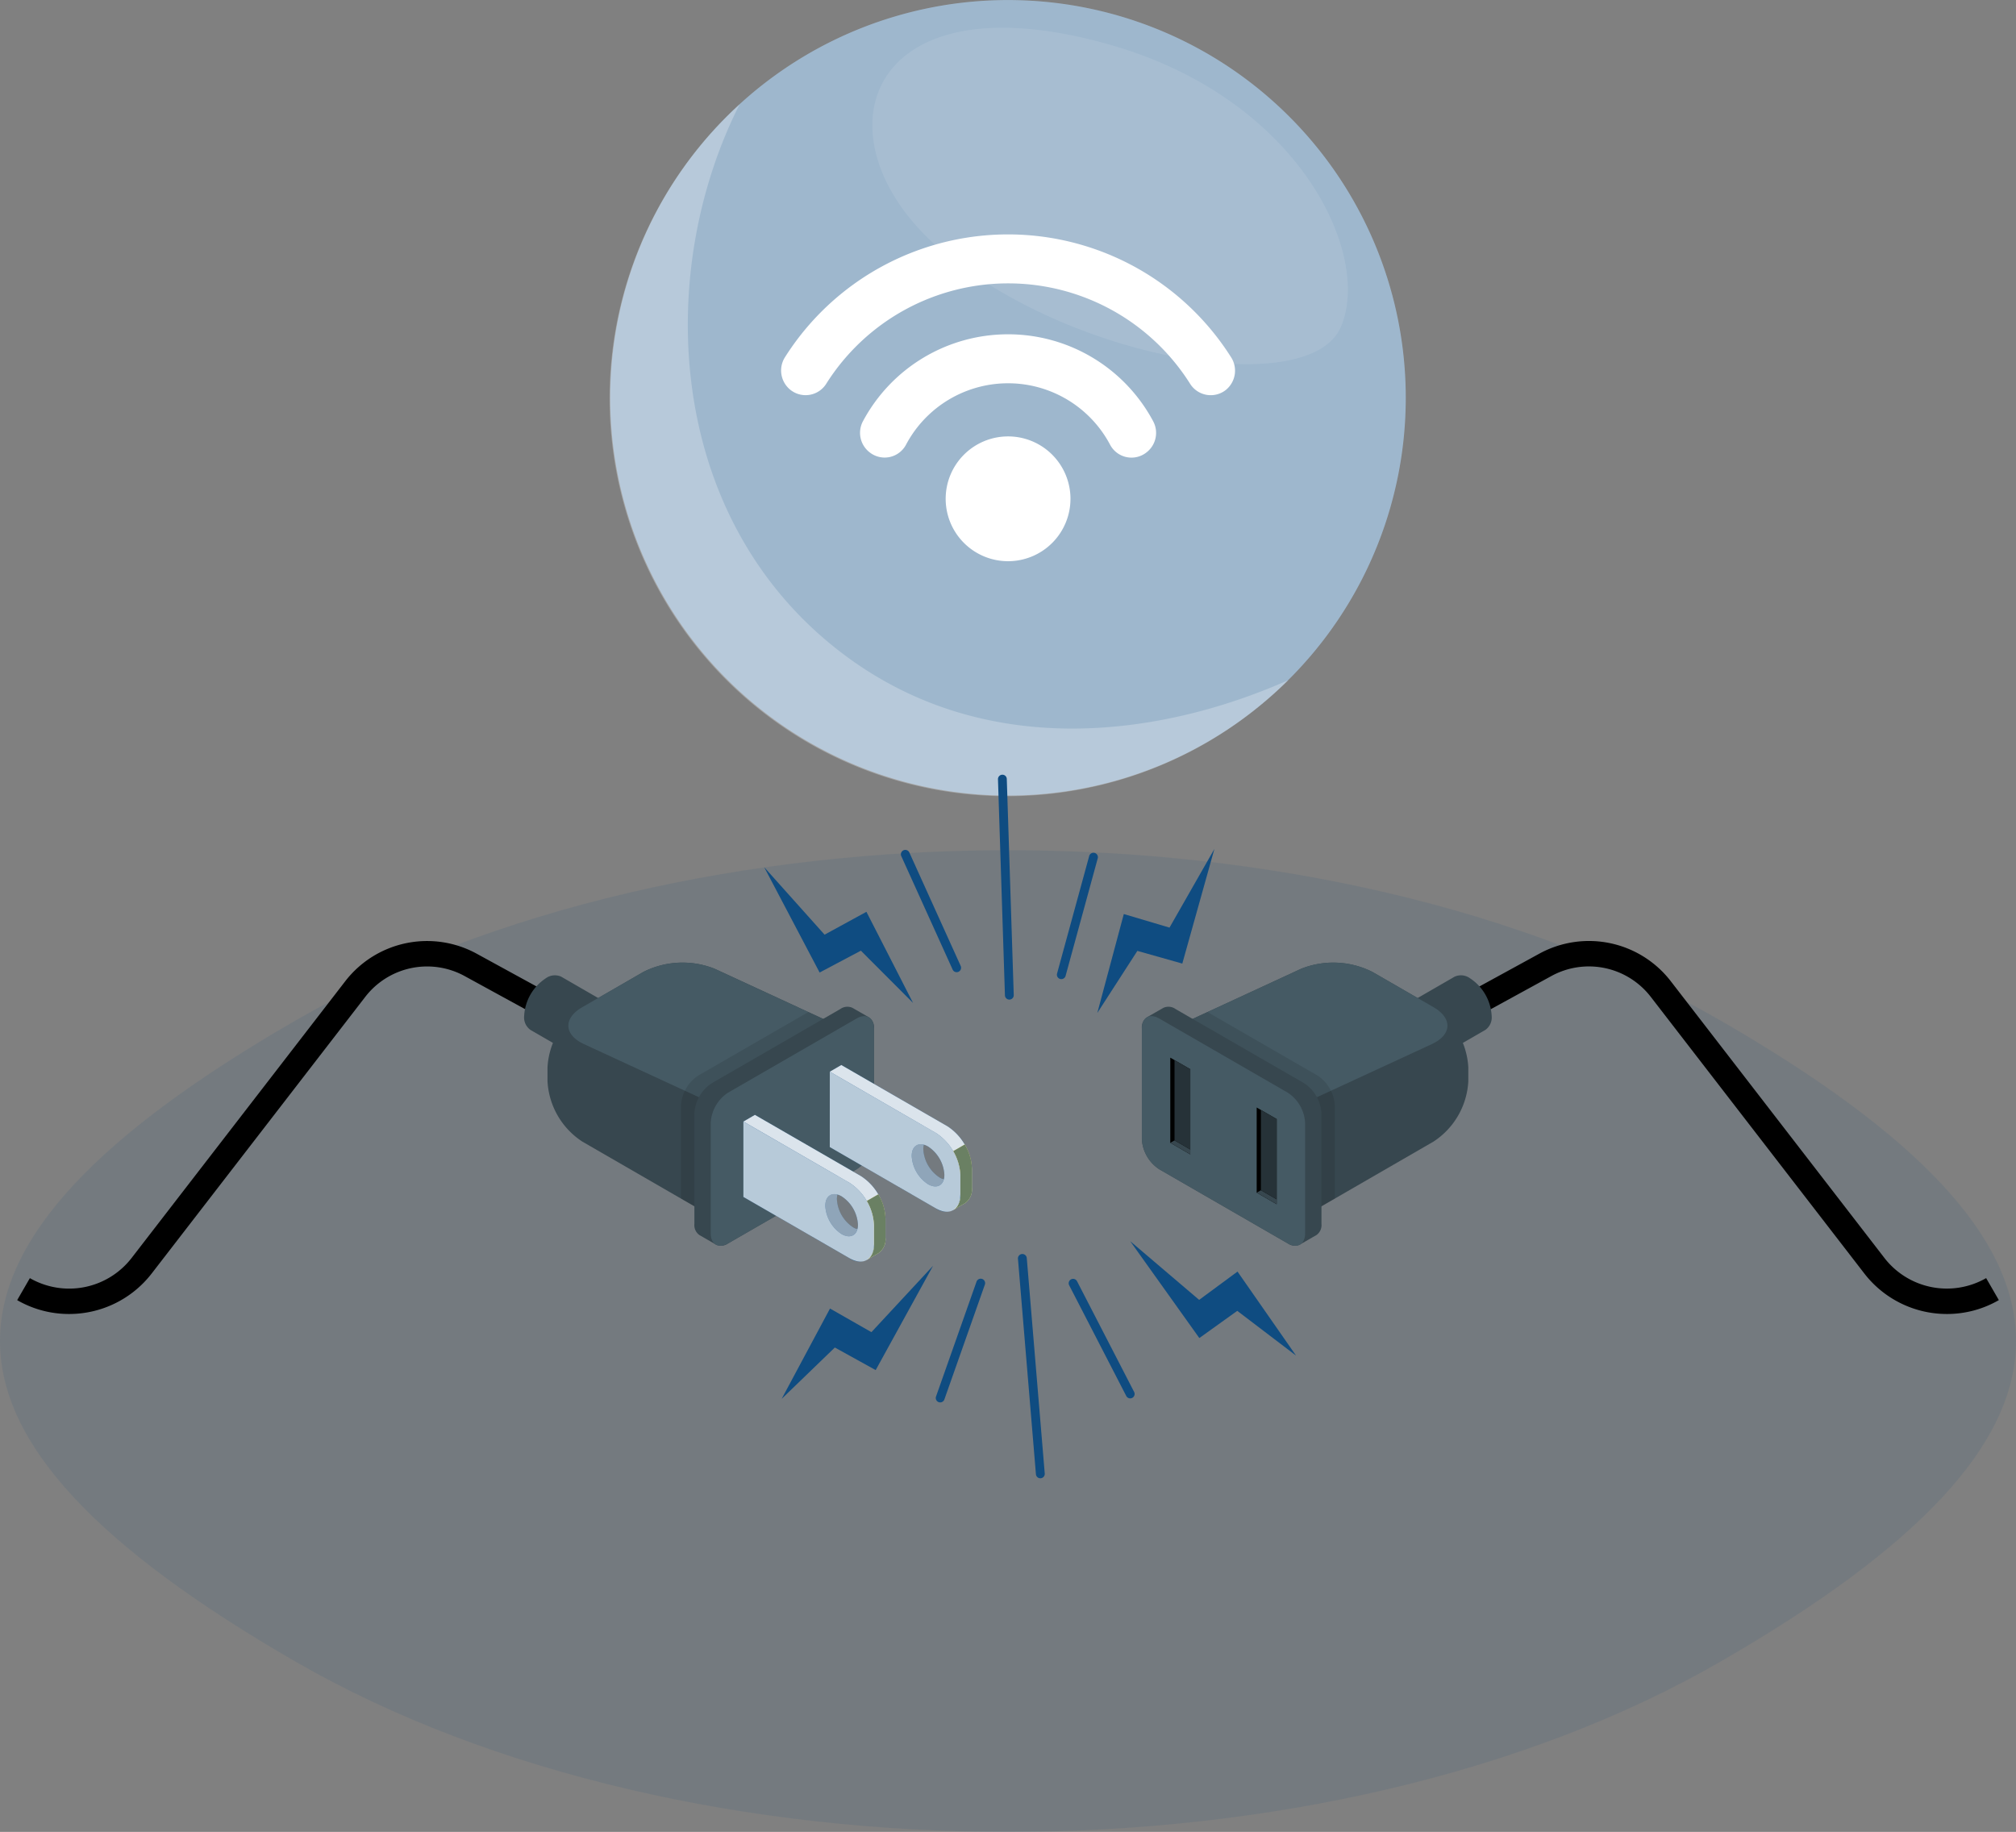 <svg xmlns="http://www.w3.org/2000/svg" width="331.992" height="301.7" viewBox="0 0 331.992 301.7">
  <rect x="0" y="0" width="331.992" height="301.7" fill="#808080" stroke="none"/>
  <g id="Group_47580" data-name="Group 47580" transform="translate(-22.146 -36.214)">
    <g id="Floor" transform="translate(22.146 176.238)">
      <path id="Floor-2" data-name="Floor" d="M70.765,362.023c-64.825-37.428-64.825-68.108,0-105.536s169.928-37.426,234.754,0,64.825,68.108,0,105.536S135.591,399.45,70.765,362.023Z" transform="translate(-22.146 -228.417)" fill="rgba(15,76,129,0.1)"/>
    </g>
    <g id="World" transform="translate(122.641 36.214)">
      <g id="World-2" data-name="World">
        <path id="Path_40022" data-name="Path 40022" d="M174.737,143.023a65.506,65.506,0,1,0-12.074-59.5A65.512,65.512,0,0,0,174.737,143.023Z" transform="translate(-160.09 -36.214)" fill="#9fb7cd"/>
        <path id="Path_40025" data-name="Path 40025" d="M258.821,45.393C217.113,33.3,209.289,61.728,231.378,79.68s59.983,23.9,65.105,12.091S289.825,54.383,258.821,45.393Z" transform="translate(-176.174 -37.917)" fill="#fff" opacity="0.1"/>
        <path id="Path_40026" data-name="Path 40026" d="M196.344,148.669C169.136,126.286,167.608,87.03,181.393,59.8a65.5,65.5,0,0,0,85.494,99.193q2.562-2.08,4.856-4.359C250.379,164.113,220.3,168.377,196.344,148.669Z" transform="translate(-160.09 -42.617)" fill="#fff" opacity="0.279"/>
        <path id="Path_40997" data-name="Path 40997" d="M174.737,143.023a65.506,65.506,0,1,0-12.074-59.5A65.512,65.512,0,0,0,174.737,143.023Z" transform="translate(-160.09 -36.215)" fill="rgba(159,183,205,0.1)"/>
      </g>
    </g>
    <g id="Wi_Fi_Icon" data-name="Wi Fi Icon" transform="translate(150.781 74.816)">
      <path id="WIFI" d="M236.088,122.472a10.276,10.276,0,1,0,10.277,10.277A10.276,10.276,0,0,0,236.088,122.472Zm-.006-16.817a27.08,27.08,0,0,0-23.9,14.334,4.055,4.055,0,0,0,1.091,5.092l.017.013a3.983,3.983,0,0,0,5.978-1.228,19.011,19.011,0,0,1,33.634,0,3.984,3.984,0,0,0,5.995,1.23l.018-.014a4.056,4.056,0,0,0,1.08-5.083A27.08,27.08,0,0,0,236.083,105.655Zm36.71,3.745a43.466,43.466,0,0,0-73.4-.039,4.086,4.086,0,0,0,.846,5.438l.031.025a4.015,4.015,0,0,0,5.892-1.048,35.41,35.41,0,0,1,59.89.006,4.015,4.015,0,0,0,5.888,1.048A4.088,4.088,0,0,0,272.793,109.4Z" transform="translate(-198.716 -89.201)" fill="#fff"/>
    </g>
    <g id="Character_2" data-name="Character 2" transform="translate(210.182 191.189)">
      <g id="Character" transform="translate(0)">
        <g id="Top">
          <g id="Group_47518" data-name="Group 47518">
            <g id="Group_47512" data-name="Group 47512" transform="translate(49.129)">
              <path id="Path_40055" data-name="Path 40055" d="M431.157,310.368a17.175,17.175,0,0,1-13.607-6.653l-35.156-45.544a12.862,12.862,0,0,0-16.435-3.439l-16.261,8.9-2.009-3.67,16.261-8.9a17.026,17.026,0,0,1,21.755,4.553l35.156,45.543a13,13,0,0,0,16.737,3.3l2.092,3.623A17.031,17.031,0,0,1,431.157,310.368Z" transform="translate(-347.688 -248.94)"/>
            </g>
            <path id="Path_40056" data-name="Path 40056" d="M340.025,261.352a2.515,2.515,0,0,0-1.048,2.317,7.911,7.911,0,0,0,3.578,6.2,2.516,2.516,0,0,0,2.531.251l7.671-4.429a2.515,2.515,0,0,0,1.048-2.317,7.911,7.911,0,0,0-3.579-6.2,2.516,2.516,0,0,0-2.531-.251Z" transform="translate(-296.195 -251.043)" fill="#37474f"/>
            <path id="Path_40057" data-name="Path 40057" d="M346.135,269.452a2.181,2.181,0,0,1-3.579,2.066,7.91,7.91,0,0,1-3.578-6.2,2.181,2.181,0,0,1,3.578-2.066A7.909,7.909,0,0,1,346.135,269.452Z" transform="translate(-296.195 -252.693)"/>
            <g id="Group_47514" data-name="Group 47514" transform="translate(0 3.555)">
              <path id="Path_40058" data-name="Path 40058" d="M336.018,271.084v2.284a12.669,12.669,0,0,1-5.729,9.928l-21.15,12.218L287.634,283.1l-.009-18.622L308.5,254.83a14.317,14.317,0,0,1,11.739.531l10.044,5.8A12.665,12.665,0,0,1,336.018,271.084Z" transform="translate(-282.254 -253.819)" fill="#37474f"/>
              <path id="Path_40059" data-name="Path 40059" d="M308.5,254.83a14.317,14.317,0,0,1,11.739.531l10.044,5.8c3.165,1.826,3.042,4.55-.275,6.084l-20.872,9.646-21.513-12.409Z" transform="translate(-282.254 -253.819)" fill="#455a64"/>
              <path id="Path_40060" data-name="Path 40060" d="M311.166,275.441a6.331,6.331,0,0,1,2.867,4.963l0,15.316-4.9,2.828-21.505-12.413-.009-18.622L293.069,265Z" transform="translate(-282.254 -256.854)" opacity="0.1"/>
              <g id="Group_47513" data-name="Group 47513" transform="translate(0 7.264)">
                <path id="Path_40061" data-name="Path 40061" d="M283.8,263.98a2,2,0,0,1,2.012.2l21.153,12.206a6.335,6.335,0,0,1,2.867,4.963l0,18.214a1.991,1.991,0,0,1-.843,1.848c-.483.274-2.21,1.271-2.689,1.554a1.992,1.992,0,0,1-2.023-.193l-21.153-12.206a6.333,6.333,0,0,1-2.867-4.963l0-18.215a2.013,2.013,0,0,1,.833-1.852C281.568,265.257,283.31,264.26,283.8,263.98Z" transform="translate(-280.252 -263.791)" fill="#37474f"/>
                <path id="Path_40062" data-name="Path 40062" d="M304.271,278.52l-21.153-12.206c-1.583-.914-2.865-.173-2.865,1.654l0,18.215a6.334,6.334,0,0,0,2.866,4.963l21.154,12.206c1.582.914,2.865.173,2.865-1.655l0-18.214A6.331,6.331,0,0,0,304.271,278.52Z" transform="translate(-280.252 -264.369)" fill="#455a64"/>
              </g>
            </g>
            <g id="Group_47517" data-name="Group 47517" transform="translate(4.685 19.211)">
              <g id="Group_47515" data-name="Group 47515" transform="translate(14.227 8.21)">
                <path id="Path_40063" data-name="Path 40063" d="M306.212,300.6V286.579l3.293,1.906v14.025Z" transform="translate(-306.212 -286.579)"/>
                <path id="Path_40064" data-name="Path 40064" d="M306.212,305.681l.7-.4,2.6,1.5v.806Z" transform="translate(-306.212 -291.656)" fill="#37474f"/>
                <path id="Path_40065" data-name="Path 40065" d="M307.169,300.353v-13.22l2.6,1.5v13.22Z" transform="translate(-306.472 -286.729)" fill="#263238"/>
              </g>
              <g id="Group_47516" data-name="Group 47516">
                <path id="Path_40066" data-name="Path 40066" d="M286.684,289.335V275.31l3.293,1.906v14.026Z" transform="translate(-286.684 -275.31)"/>
                <path id="Path_40067" data-name="Path 40067" d="M286.684,294.412l.7-.4,2.6,1.5v.806Z" transform="translate(-286.684 -280.386)" fill="#37474f"/>
                <path id="Path_40068" data-name="Path 40068" d="M287.641,289.084v-13.22l2.6,1.5v13.22Z" transform="translate(-286.943 -275.46)" fill="#263238"/>
              </g>
            </g>
          </g>
        </g>
      </g>
    </g>
    <g id="Character_1" data-name="Character 1" transform="translate(24.974 191.189)">
      <g id="Character-2" data-name="Character">
        <g id="Top-2" data-name="Top">
          <g id="Group_47561" data-name="Group 47561">
            <g id="Group_47556" data-name="Group 47556">
              <path id="Path_40132" data-name="Path 40132" d="M34.559,310.368a17.024,17.024,0,0,1-8.532-2.282l2.092-3.623a13,13,0,0,0,16.737-3.3l35.156-45.543a17.026,17.026,0,0,1,21.754-4.553l16.262,8.9-2.009,3.67-16.261-8.9a12.864,12.864,0,0,0-16.435,3.439L48.166,303.715A17.174,17.174,0,0,1,34.559,310.368Z" transform="translate(-26.027 -248.94)"/>
            </g>
            <path id="Path_40133" data-name="Path 40133" d="M146.738,256.923a2.516,2.516,0,0,0-2.531.251,7.911,7.911,0,0,0-3.579,6.2,2.515,2.515,0,0,0,1.048,2.317l7.671,4.429a2.516,2.516,0,0,0,2.531-.251,7.911,7.911,0,0,0,3.578-6.2,2.515,2.515,0,0,0-1.048-2.317Z" transform="translate(-57.139 -251.043)" fill="#37474f"/>
            <path id="Path_40134" data-name="Path 40134" d="M151.157,269.452a2.181,2.181,0,0,0,3.579,2.066,7.91,7.91,0,0,0,3.578-6.2,2.181,2.181,0,0,0-3.578-2.066A7.909,7.909,0,0,0,151.157,269.452Z" transform="translate(-59.997 -252.693)"/>
            <g id="Group_47560" data-name="Group 47560" transform="translate(87.334 3.555)">
              <path id="Path_40135" data-name="Path 40135" d="M145.907,271.084v2.284a12.667,12.667,0,0,0,5.729,9.928l21.15,12.218L194.291,283.1l.009-18.622-20.877-9.649a14.317,14.317,0,0,0-11.739.531l-10.044,5.8A12.665,12.665,0,0,0,145.907,271.084Z" transform="translate(-145.906 -253.819)" fill="#37474f"/>
              <path id="Path_40136" data-name="Path 40136" d="M174.7,254.83a14.317,14.317,0,0,0-11.739.531l-10.044,5.8c-3.165,1.826-3.042,4.55.275,6.084l20.872,9.646,21.513-12.409Z" transform="translate(-147.187 -253.819)" fill="#455a64"/>
              <path id="Path_40137" data-name="Path 40137" d="M178.95,275.441a6.331,6.331,0,0,0-2.867,4.963l0,15.316,4.9,2.828,21.506-12.413.009-18.622L197.047,265Z" transform="translate(-154.097 -256.854)" opacity="0.1"/>
              <g id="Group_47557" data-name="Group 47557" transform="translate(24.186 7.264)">
                <path id="Path_40138" data-name="Path 40138" d="M205.141,263.98a2,2,0,0,0-2.011.2l-21.154,12.206a6.337,6.337,0,0,0-2.867,4.963l0,18.214a1.991,1.991,0,0,0,.843,1.848c.483.274,2.21,1.271,2.689,1.554a1.992,1.992,0,0,0,2.023-.193l21.153-12.206a6.333,6.333,0,0,0,2.867-4.963l0-18.215a2.013,2.013,0,0,0-.833-1.852C207.368,265.257,205.626,264.26,205.141,263.98Z" transform="translate(-179.105 -263.791)" fill="#37474f"/>
                <path id="Path_40139" data-name="Path 40139" d="M185.668,278.52l21.153-12.206c1.583-.914,2.865-.173,2.865,1.654l0,18.215a6.334,6.334,0,0,1-2.866,4.963l-21.154,12.206c-1.582.914-2.865.173-2.865-1.655l0-18.214A6.331,6.331,0,0,1,185.668,278.52Z" transform="translate(-180.107 -264.369)" fill="#455a64"/>
              </g>
              <g id="Group_47558" data-name="Group 47558" transform="translate(32.253 25.075)">
                <path id="Path_40140" data-name="Path 40140" d="M209.576,298.343l-17.491-10.1-1.9,1.1,0,12.416,17.492,10.1a2.813,2.813,0,0,0,2.845.27c.323-.188,1.583-.916,1.905-1.1a2.794,2.794,0,0,0,1.164-2.583v-3.152A8.863,8.863,0,0,0,209.576,298.343Zm-3.215,3.321a5.94,5.94,0,0,1,2.687,4.657,2.829,2.829,0,0,1-.1.735,2.842,2.842,0,0,1-.688-.282,5.944,5.944,0,0,1-2.687-4.657,2.918,2.918,0,0,1,.1-.747A2.9,2.9,0,0,1,206.361,301.664Z" transform="translate(-190.178 -288.239)" fill="#0f4c81"/>
                <path id="Path_40141" data-name="Path 40141" d="M209.579,298.342l-17.495-10.1-1.893,1.1,17.482,10.1a8.858,8.858,0,0,1,4.009,6.949v3.15a2.765,2.765,0,0,1-1.258,2.647c.027-.013.066-.039.092-.052.331-.2,1.589-.926,1.907-1.112a2.764,2.764,0,0,0,1.165-2.58v-3.15A8.893,8.893,0,0,0,209.579,298.342Z" transform="translate(-190.182 -288.239)" fill="#fff" opacity="0.85"/>
                <path id="Path_40142" data-name="Path 40142" d="M221.133,310.171v3.15a2.764,2.764,0,0,1-1.165,2.58c-.318.186-1.576.914-1.907,1.112l-.079.039a2.762,2.762,0,0,0,1.244-2.634v-3.15a8.227,8.227,0,0,0-1.177-3.958l1.906-1.1A8.176,8.176,0,0,1,221.133,310.171Z" transform="translate(-197.726 -293.119)" fill="#ffdf44"/>
                <path id="Path_40143" data-name="Path 40143" d="M221.133,310.171v3.15a2.764,2.764,0,0,1-1.165,2.58c-.318.186-1.576.914-1.907,1.112l-.079.039a2.762,2.762,0,0,0,1.244-2.634v-3.15a8.227,8.227,0,0,0-1.177-3.958l1.906-1.1A8.176,8.176,0,0,1,221.133,310.171Z" transform="translate(-197.726 -293.119)" fill="#0f4c81" opacity="0.6"/>
                <path id="Path_40144" data-name="Path 40144" d="M221.133,310.171v3.15a2.764,2.764,0,0,1-1.165,2.58c-.318.186-1.576.914-1.907,1.112l-.079.039a2.762,2.762,0,0,0,1.244-2.634v-3.15a8.227,8.227,0,0,0-1.177-3.958l1.906-1.1A8.176,8.176,0,0,1,221.133,310.171Z" transform="translate(-197.726 -293.119)" opacity="0.05"/>
                <path id="Path_40145" data-name="Path 40145" d="M210.607,306.978a3.063,3.063,0,0,1,.094-.743h0c-1.149-.321-2,.4-2,1.842a5.947,5.947,0,0,0,2.686,4.659c1.244.729,2.3.345,2.594-.82a2.279,2.279,0,0,1-.688-.278A5.945,5.945,0,0,1,210.607,306.978Z" transform="translate(-195.206 -293.104)" fill="#fff" opacity="0.6"/>
                <path id="Path_40146" data-name="Path 40146" d="M210.607,306.978a3.063,3.063,0,0,1,.094-.743h0c-1.149-.321-2,.4-2,1.842a5.947,5.947,0,0,0,2.686,4.659c1.244.729,2.3.345,2.594-.82a2.279,2.279,0,0,1-.688-.278A5.945,5.945,0,0,1,210.607,306.978Z" transform="translate(-195.206 -293.104)" opacity="0.1"/>
                <path id="Path_40147" data-name="Path 40147" d="M207.673,299.851l-17.491-10.1,0,12.416,17.492,10.1c2.215,1.28,4.011.243,4.013-2.315V306.8A8.866,8.866,0,0,0,207.673,299.851Zm-1.314,8.431a5.94,5.94,0,0,1-2.687-4.657c0-1.714,1.2-2.408,2.688-1.552a5.94,5.94,0,0,1,2.687,4.657C209.047,308.444,207.843,309.139,206.359,308.282Z" transform="translate(-190.178 -288.648)" fill="#fff" opacity="0.7"/>
              </g>
              <g id="Group_47559" data-name="Group 47559" transform="translate(46.485 16.864)">
                <path id="Path_40148" data-name="Path 40148" d="M229.111,287.073l-17.491-10.1-1.9,1.1-.005,12.416,17.492,10.1a2.812,2.812,0,0,0,2.846.27c.323-.189,1.583-.916,1.905-1.1a2.8,2.8,0,0,0,1.164-2.583v-3.151A8.866,8.866,0,0,0,229.111,287.073Zm-3.216,3.321a5.943,5.943,0,0,1,2.688,4.657,2.878,2.878,0,0,1-.1.734,2.79,2.79,0,0,1-.688-.282,5.939,5.939,0,0,1-2.687-4.656,2.867,2.867,0,0,1,.1-.748A2.915,2.915,0,0,1,225.9,290.394Z" transform="translate(-209.713 -276.968)" fill="#0f4c81"/>
                <path id="Path_40149" data-name="Path 40149" d="M229.115,287.071l-17.5-10.1-1.893,1.1,17.482,10.1a8.862,8.862,0,0,1,4.009,6.949v3.15a2.766,2.766,0,0,1-1.258,2.647c.026-.013.066-.039.093-.052.331-.2,1.589-.926,1.907-1.112a2.766,2.766,0,0,0,1.165-2.581v-3.149A8.893,8.893,0,0,0,229.115,287.071Z" transform="translate(-209.717 -276.968)" fill="#fff" opacity="0.85"/>
                <path id="Path_40150" data-name="Path 40150" d="M240.669,298.9v3.149a2.766,2.766,0,0,1-1.165,2.581c-.318.186-1.576.913-1.907,1.112l-.079.039a2.764,2.764,0,0,0,1.245-2.634V300a8.232,8.232,0,0,0-1.177-3.957l1.906-1.1A8.188,8.188,0,0,1,240.669,298.9Z" transform="translate(-217.261 -281.848)" fill="#ffdf44"/>
                <path id="Path_40151" data-name="Path 40151" d="M240.669,298.9v3.149a2.766,2.766,0,0,1-1.165,2.581c-.318.186-1.576.913-1.907,1.112l-.079.039a2.764,2.764,0,0,0,1.245-2.634V300a8.232,8.232,0,0,0-1.177-3.957l1.906-1.1A8.188,8.188,0,0,1,240.669,298.9Z" transform="translate(-217.261 -281.848)" fill="#0f4c81" opacity="0.6"/>
                <path id="Path_40152" data-name="Path 40152" d="M240.669,298.9v3.149a2.766,2.766,0,0,1-1.165,2.581c-.318.186-1.576.913-1.907,1.112l-.079.039a2.764,2.764,0,0,0,1.245-2.634V300a8.232,8.232,0,0,0-1.177-3.957l1.906-1.1A8.188,8.188,0,0,1,240.669,298.9Z" transform="translate(-217.261 -281.848)" opacity="0.05"/>
                <path id="Path_40153" data-name="Path 40153" d="M230.142,295.708a3.071,3.071,0,0,1,.095-.744h0c-1.149-.32-2,.4-2,1.842a5.947,5.947,0,0,0,2.685,4.66c1.244.729,2.3.345,2.595-.82a2.284,2.284,0,0,1-.688-.278A5.95,5.95,0,0,1,230.142,295.708Z" transform="translate(-214.742 -281.833)" fill="#fff" opacity="0.6"/>
                <path id="Path_40154" data-name="Path 40154" d="M230.142,295.708a3.071,3.071,0,0,1,.095-.744h0c-1.149-.32-2,.4-2,1.842a5.947,5.947,0,0,0,2.685,4.66c1.244.729,2.3.345,2.595-.82a2.284,2.284,0,0,1-.688-.278A5.95,5.95,0,0,1,230.142,295.708Z" transform="translate(-214.742 -281.833)" opacity="0.1"/>
                <path id="Path_40155" data-name="Path 40155" d="M227.209,288.581l-17.491-10.1-.005,12.416L227.2,301c2.215,1.28,4.012.243,4.013-2.315v-3.151A8.866,8.866,0,0,0,227.209,288.581Zm-1.315,8.431a5.942,5.942,0,0,1-2.687-4.657c0-1.714,1.2-2.409,2.688-1.552a5.943,5.943,0,0,1,2.688,4.657C228.582,297.174,227.379,297.87,225.894,297.012Z" transform="translate(-209.713 -277.378)" fill="#fff" opacity="0.7"/>
              </g>
            </g>
          </g>
        </g>
      </g>
    </g>
    <g id="Lines" transform="translate(147.991 163.797)">
      <g id="Lines-2" data-name="Lines" transform="translate(0)">
        <g id="Group_47562" data-name="Group 47562" transform="translate(0 15.229)">
          <path id="Path_40157" data-name="Path 40157" d="M219.406,254.611,211.722,239.6l-6.89,3.764-9.946-11.116,9.129,17.35L210.808,246Z" transform="translate(-194.886 -232.244)" fill="#0f4c81"/>
        </g>
        <g id="Group_47563" data-name="Group 47563" transform="translate(60.272 76.823)">
          <path id="Path_40158" data-name="Path 40158" d="M304.934,335.642l-9.642-13.84-6.318,4.661-11.356-9.671,11.388,15.958,6.246-4.479Z" transform="translate(-277.618 -316.791)" fill="#0f4c81"/>
        </g>
        <g id="Group_47564" data-name="Group 47564" transform="translate(54.858 12.231)">
          <path id="Path_40159" data-name="Path 40159" d="M270.187,255.142l4.363-16.293,7.526,2.235,7.393-12.956-5.285,18.879-7.4-2.089Z" transform="translate(-270.187 -228.129)" fill="#0f4c81"/>
        </g>
        <g id="Group_47565" data-name="Group 47565" transform="translate(2.88 80.883)">
          <path id="Path_40160" data-name="Path 40160" d="M198.839,344.275,206.8,329.4l6.819,3.891,10.149-10.931-9.447,17.179-6.726-3.719Z" transform="translate(-198.839 -322.363)" fill="#0f4c81"/>
        </g>
        <g id="Group_47566" data-name="Group 47566" transform="translate(38.5)">
          <path id="Path_40161" data-name="Path 40161" d="M249.569,248.381a.727.727,0,0,1-.69-.7l-1.147-35.584a.729.729,0,0,1,.7-.752.719.719,0,0,1,.751.7l1.147,35.585a.727.727,0,0,1-.7.751A.568.568,0,0,1,249.569,248.381Z" transform="translate(-247.732 -211.34)" fill="#0f4c81"/>
        </g>
        <g id="Group_47567" data-name="Group 47567" transform="translate(22.511 12.385)">
          <path id="Path_40162" data-name="Path 40162" d="M234.935,248.483a.728.728,0,0,1-.627-.427l-8.457-18.685a.728.728,0,0,1,1.327-.6l8.457,18.684a.729.729,0,0,1-.364.964A.713.713,0,0,1,234.935,248.483Z" transform="translate(-225.785 -228.341)" fill="#0f4c81"/>
        </g>
        <g id="Group_47568" data-name="Group 47568" transform="translate(48.205 12.893)">
          <path id="Path_40163" data-name="Path 40163" d="M261.835,249.815a.743.743,0,0,1-.245-.024.729.729,0,0,1-.51-.9l5.284-19.322a.729.729,0,1,1,1.405.385l-5.284,19.322A.729.729,0,0,1,261.835,249.815Z" transform="translate(-261.054 -229.038)" fill="#0f4c81"/>
        </g>
        <g id="Group_47569" data-name="Group 47569" transform="translate(41.788 78.94)">
          <path id="Path_40164" data-name="Path 40164" d="M255.933,356.633a.727.727,0,0,1-.725-.668l-2.96-35.48a.728.728,0,0,1,1.452-.121l2.959,35.48a.728.728,0,0,1-.665.786A.579.579,0,0,1,255.933,356.633Z" transform="translate(-252.246 -319.696)" fill="#0f4c81"/>
        </g>
        <g id="Group_47570" data-name="Group 47570" transform="translate(50.145 83.031)">
          <path id="Path_40165" data-name="Path 40165" d="M273.845,345a.729.729,0,0,1-.648-.395l-9.4-18.23a.728.728,0,0,1,1.295-.667l9.4,18.23a.728.728,0,0,1-.313.981A.713.713,0,0,1,273.845,345Z" transform="translate(-263.716 -325.312)" fill="#0f4c81"/>
        </g>
        <g id="Group_47571" data-name="Group 47571" transform="translate(28.256 83.033)">
          <path id="Path_40166" data-name="Path 40166" d="M234.4,345.662a.748.748,0,0,1-.243-.042.729.729,0,0,1-.444-.93l6.662-18.891a.729.729,0,1,1,1.374.485l-6.662,18.891A.731.731,0,0,1,234.4,345.662Z" transform="translate(-233.671 -325.314)" fill="#0f4c81"/>
        </g>
      </g>
    </g>
  </g>
</svg>
